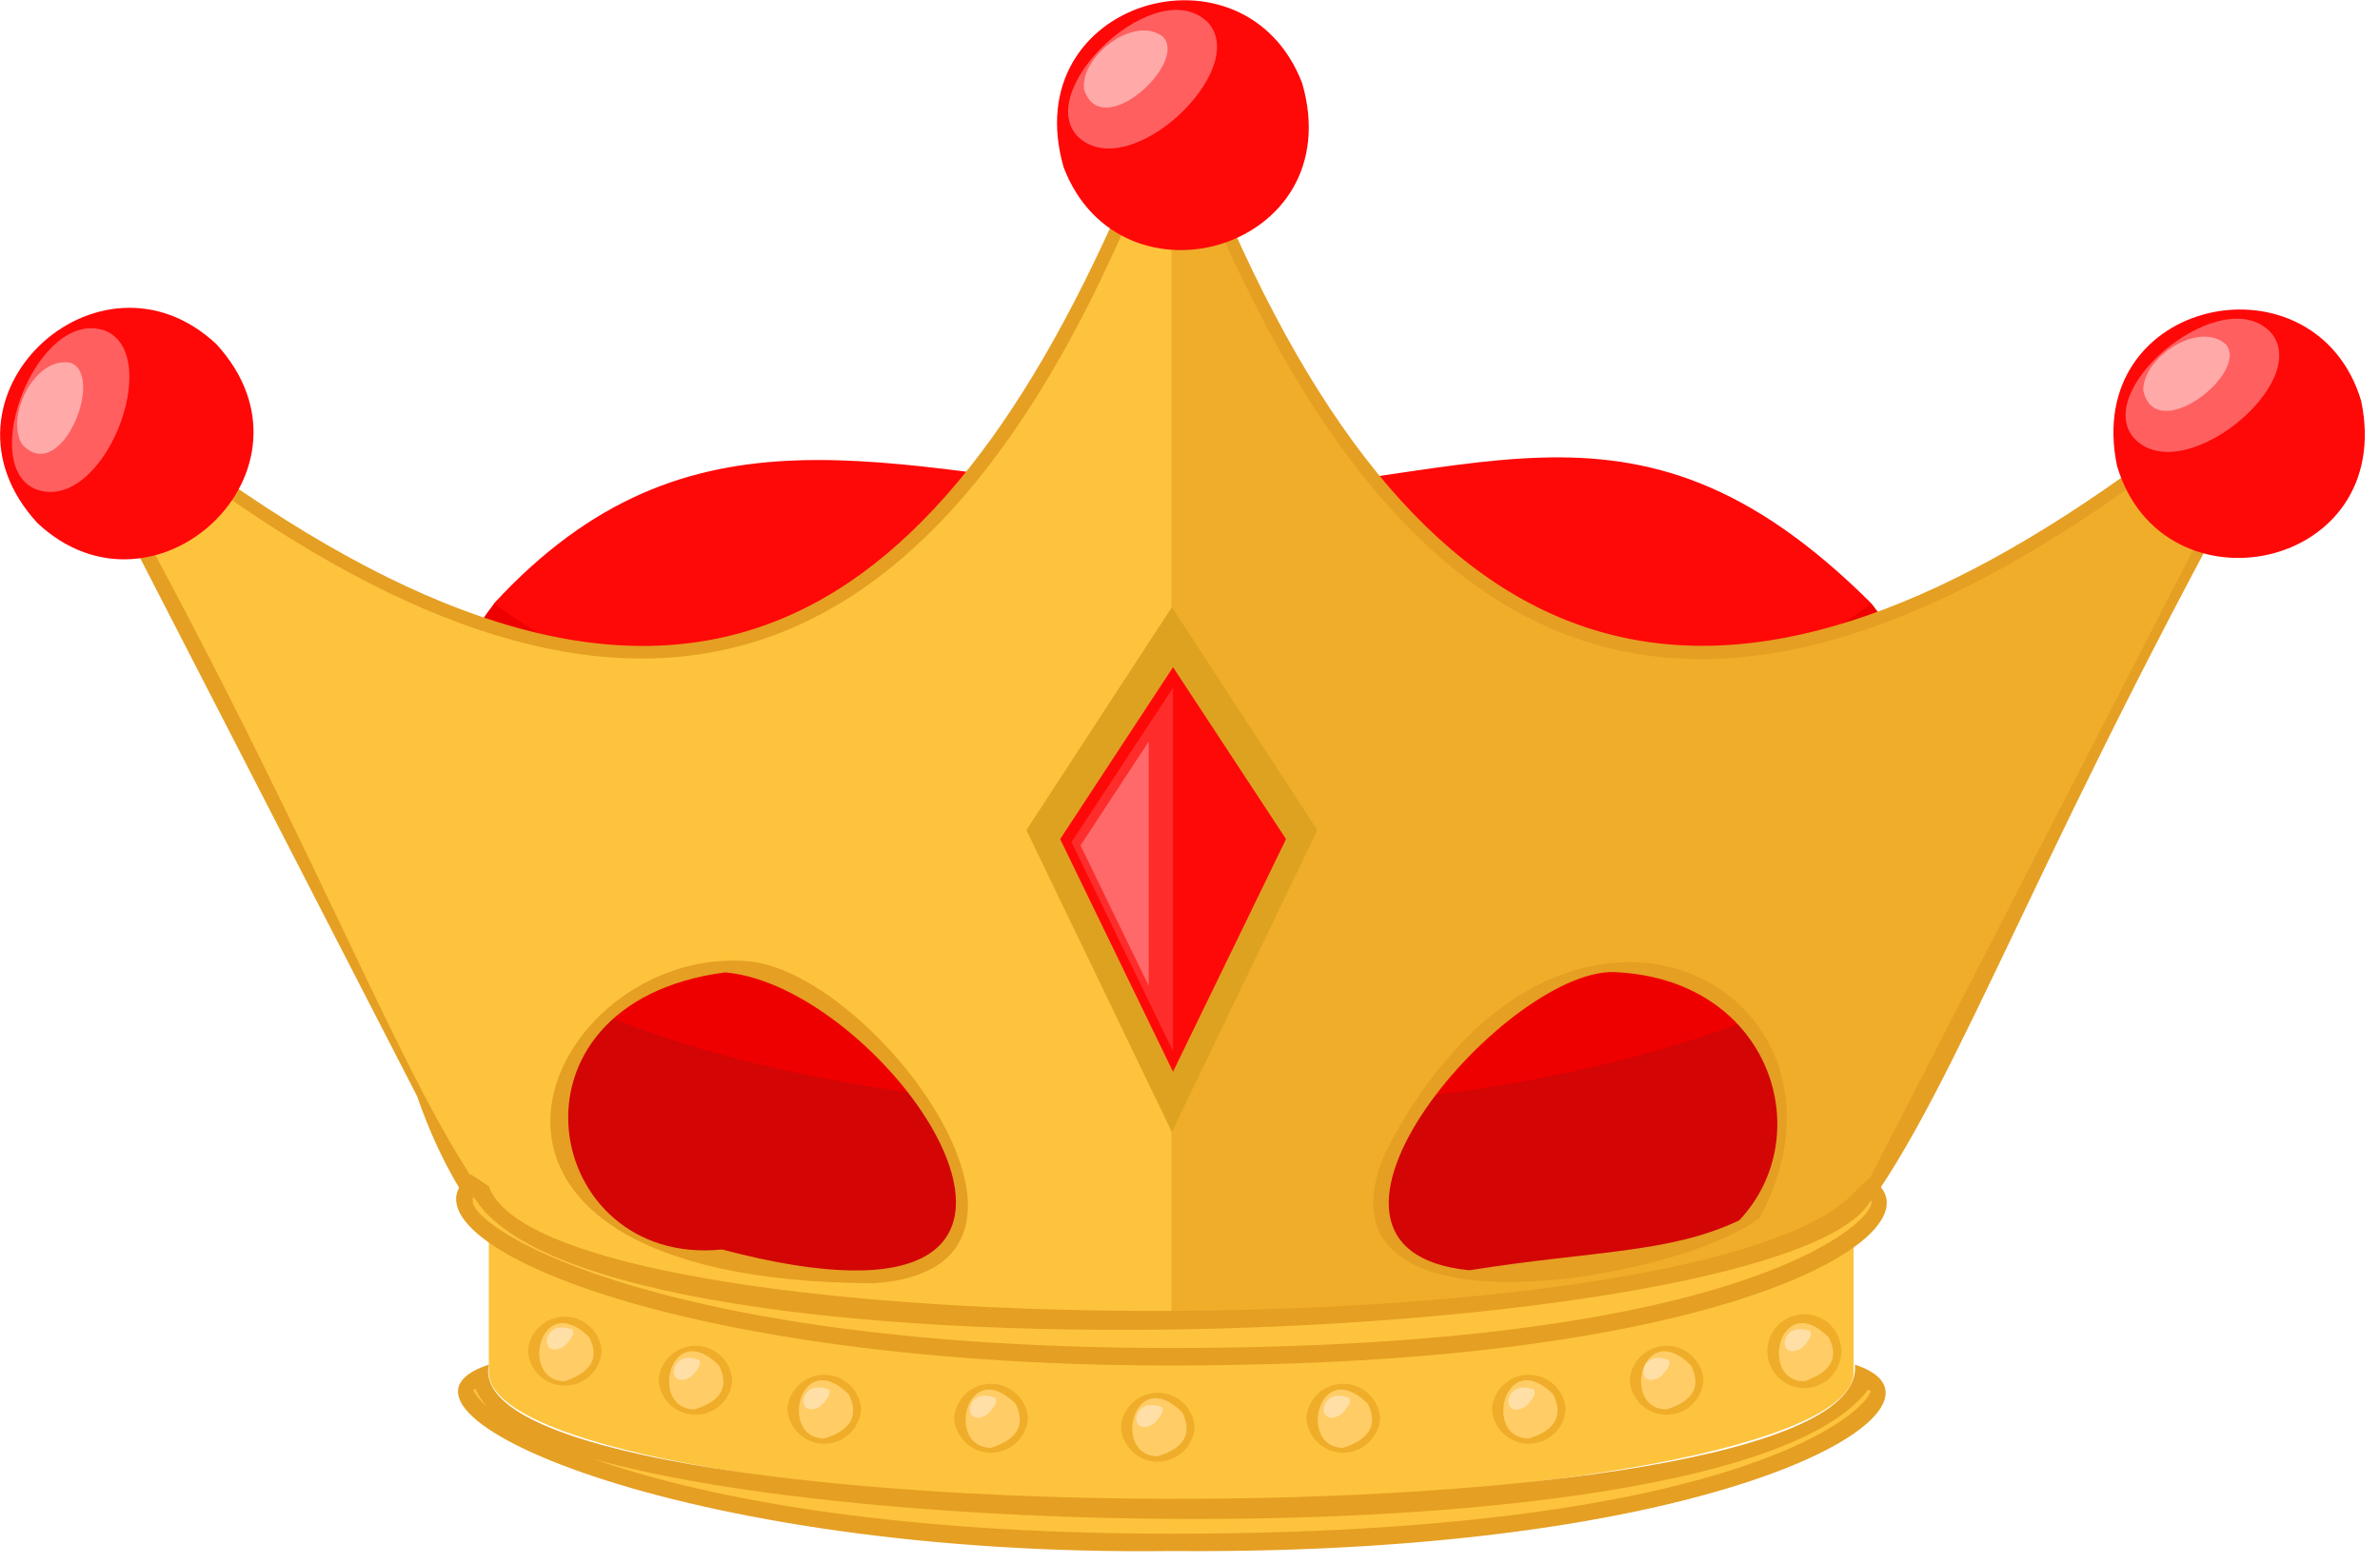 <svg width="143" height="94" viewBox="0 0 143 94" fill="none" xmlns="http://www.w3.org/2000/svg">
<path d="M112.45 36.27C97.76 21.61 88.37 29.7 69.67 29.79C53.19 28.23 41.43 23.52 29.67 36.27C36.41 59.7 105.52 53.82 112.45 36.27Z" fill="#FF0808"/>
<path d="M28.16 56.51C30.6 63.16 32.06 69.78 35.43 76.13C40.73 78.52 54.66 80.22 70.93 80.25C71.027 80.243 71.124 80.243 71.22 80.25C87.49 80.25 101.42 78.52 106.72 76.13C109.78 70.53 111.44 63.52 113.99 56.51C92.38 68.36 48.27 67.65 28.16 56.51V56.51Z" fill="#D30505"/>
<path d="M71.07 48.49C54.74 48.49 40.07 43.79 29.69 36.27C25.1 42.1 26 49.37 28.16 56.51C46.06 70.12 95.69 70.19 113.99 56.51C116.13 49.37 117.05 42.1 112.45 36.27C102.1 43.79 87.4 48.49 71.07 48.49V48.49Z" fill="#EF0000"/>
<path d="M70.29 83.87C45.38 82.87 31.03 83.1 25.06 65.87C18.17 52.49 5.46 27.79 5.44 27.74H12C40.37 48.32 56.09 38.83 68 10.74H72.8C85.74 42.2 103.55 46.23 128.8 27.74H135.39C106.71 79.74 118.87 82.01 72.33 83.86C71.9 83.88 71.42 83.87 70.29 83.87ZM97.29 58.43C90.84 57.72 75.71 75.07 88.29 76.33C95.73 75.14 100.29 75.33 104.5 73.33C109.27 68.27 106.45 59 97.29 58.43V58.43ZM43.57 58.43C29.51 60.28 32.63 76.19 43.38 75.08C69 81.84 53.71 59.3 43.57 58.43V58.43Z" fill="#E59F23"/>
<path d="M70.41 11.48H68.51C55.8 42.36 37.58 47.37 11.79 28.53H6.72C34.78 79.43 22.6 81.23 68.51 83.07H70.42V11.48H70.41ZM52.51 77.11C22.91 77 32.77 56.6 45.07 57.77C52.8 58.65 65.63 76.22 52.51 77.11Z" fill="#FDC33C"/>
<path d="M72.32 83.07C81.93 82.95 106.69 81.85 110.77 73.86L134.1 28.53H129C101.27 48.76 84.31 40.21 72.29 11.53H70.39V83.09H72.29L72.32 83.07ZM83.24 69.25C93.77 48.76 113.07 59.41 105.74 73.15C101.13 76.9 78.16 81.05 83.24 69.25Z" fill="#EFAD29"/>
<path d="M70.41 36.48L61.67 49.88L70.41 68.02L79.15 49.88L70.41 36.48Z" fill="#DEA221"/>
<path d="M70.48 40.09L63.7 50.42L70.48 64.4L77.27 50.42L70.48 40.09Z" fill="#FF0808"/>
<path d="M70.48 41.33L64.38 50.6L70.48 63.17V41.33Z" fill="#FF2C2C"/>
<path d="M69.02 44.56L64.92 50.8L69.02 59.24V44.56Z" fill="#FF6969"/>
<path d="M111.35 73.11C106.92 83.11 31.64 82.11 29.46 73.11H29.37V82.47C29.37 86.75 47.74 90.22 70.37 90.22C93 90.22 111.37 86.75 111.37 82.47V73.11H111.35Z" fill="#FDC33C"/>
<path d="M111.45 82C112.56 93 27.17 92.5 29.37 82C21.24 84.65 40.78 93.57 70.37 93.2C104.19 93.48 118.77 84.36 111.45 82Z" fill="#E59F23"/>
<path d="M70.41 92.16C53.17 92.16 42.05 89.92 35.6 87.65C53.85 92.86 104.98 93.25 112.25 83.49L112.41 83.6C111.8 85.29 103.2 92.16 70.41 92.16ZM29.29 84.53C28.935 84.262 28.642 83.921 28.43 83.53C28.472 83.493 28.519 83.463 28.57 83.44C28.742 83.844 28.986 84.213 29.29 84.53Z" fill="#FDC33C"/>
<path d="M112.33 70.78L111.56 71.5C102.94 81.43 32.73 81.03 29.37 71.28L28.31 70.58C23 74.42 41.44 82.8 74.85 82C105.81 81.43 117.05 73.56 112.33 70.78V70.78Z" fill="#E59F23"/>
<path d="M70.41 81C40.17 81 28.73 74.1 28.41 72.25C28.4 72.144 28.4 72.037 28.41 71.93L28.52 72C35.99 84 107.32 80.93 112.37 72.19L112.45 72.12V72.28C112.39 73.59 104.38 81 70.41 81Z" fill="#FDC33C"/>
<path d="M36.15 81.19C36.072 82.356 35.103 83.261 33.935 83.261C32.767 83.261 31.798 82.356 31.72 81.19C31.798 80.024 32.767 79.119 33.935 79.119C35.103 79.119 36.072 80.024 36.15 81.19V81.19Z" fill="#EFAD29"/>
<path d="M33.93 83C31.16 83 32.46 77.42 35.41 80.36C36 81.52 35.6 82.44 33.93 83Z" fill="#FFCC66"/>
<path d="M33.89 80.9C32.35 81.81 32.54 79.15 34.41 79.9C34.47 80.09 34.5 80.28 33.89 80.9Z" fill="#FFDFA6"/>
<path d="M44 82.94C43.922 84.106 42.953 85.011 41.785 85.011C40.617 85.011 39.648 84.106 39.57 82.94C39.648 81.774 40.617 80.869 41.785 80.869C42.953 80.869 43.922 81.774 44 82.94Z" fill="#EFAD29"/>
<path d="M41.73 84.69C38.96 84.69 40.26 79.11 43.2 82.05C43.8 83.27 43.4 84.18 41.73 84.69Z" fill="#FFCC66"/>
<path d="M51.74 84.68C51.662 85.846 50.693 86.751 49.525 86.751C48.357 86.751 47.388 85.846 47.31 84.68C47.388 83.514 48.357 82.609 49.525 82.609C50.693 82.609 51.662 83.514 51.74 84.68V84.68Z" fill="#EFAD29"/>
<path d="M49.53 86.44C46.75 86.44 48.06 80.86 51 83.79C51.6 85 51.19 85.93 49.53 86.44Z" fill="#FFCC66"/>
<path d="M61.76 85.22C61.682 86.386 60.713 87.291 59.545 87.291C58.377 87.291 57.408 86.386 57.33 85.22C57.408 84.054 58.377 83.149 59.545 83.149C60.713 83.149 61.682 84.054 61.76 85.22V85.22Z" fill="#EFAD29"/>
<path d="M59.55 87C56.77 87 58.08 81.41 61.02 84.35C61.61 85.55 61.21 86.46 59.55 87Z" fill="#FFCC66"/>
<path d="M71.78 85.76C71.702 86.926 70.733 87.831 69.565 87.831C68.397 87.831 67.428 86.926 67.35 85.76C67.428 84.594 68.397 83.689 69.565 83.689C70.733 83.689 71.702 84.594 71.78 85.76Z" fill="#EFAD29"/>
<path d="M69.56 87.51C66.79 87.51 68.09 81.93 71.04 84.87C71.63 86.09 71.23 87 69.56 87.51Z" fill="#FFCC66"/>
<path d="M82.92 85.22C82.842 86.386 81.873 87.291 80.705 87.291C79.537 87.291 78.568 86.386 78.49 85.22C78.568 84.054 79.537 83.149 80.705 83.149C81.873 83.149 82.842 84.054 82.92 85.22Z" fill="#EFAD29"/>
<path d="M80.71 87C77.93 87 79.24 81.41 82.18 84.35C82.78 85.55 82.37 86.46 80.71 87Z" fill="#FFCC66"/>
<path d="M94.07 84.68C93.992 85.846 93.023 86.751 91.855 86.751C90.687 86.751 89.718 85.846 89.64 84.68C89.718 83.514 90.687 82.609 91.855 82.609C93.023 82.609 93.992 83.514 94.07 84.68Z" fill="#EFAD29"/>
<path d="M91.85 86.44C89.08 86.44 90.39 80.86 93.33 83.79C93.92 85 93.52 85.93 91.85 86.44Z" fill="#FFCC66"/>
<path d="M102.35 82.94C102.272 84.106 101.303 85.011 100.135 85.011C98.967 85.011 97.998 84.106 97.92 82.94C97.998 81.774 98.967 80.869 100.135 80.869C101.303 80.869 102.272 81.774 102.35 82.94Z" fill="#EFAD29"/>
<path d="M100.13 84.69C97.36 84.69 98.66 79.11 101.61 82.05C102.2 83.27 101.8 84.18 100.13 84.69Z" fill="#FFCC66"/>
<path d="M110.63 81.19C110.63 82.416 109.636 83.41 108.41 83.41C107.184 83.41 106.19 82.416 106.19 81.19C106.19 79.964 107.184 78.97 108.41 78.97C109.636 78.97 110.63 79.964 110.63 81.19Z" fill="#EFAD29"/>
<path d="M108.41 83C105.64 83 106.94 77.42 109.88 80.36C110.48 81.52 110.08 82.44 108.41 83Z" fill="#FFCC66"/>
<path d="M41.52 82.73C39.98 83.63 40.16 80.97 42.03 81.73C42.09 81.91 42.12 82.1 41.52 82.73Z" fill="#FFDFA6"/>
<path d="M49.3 84.5C47.76 85.4 47.95 82.75 49.82 83.5C49.88 83.68 49.91 83.87 49.3 84.5Z" fill="#FFDFA6"/>
<path d="M59.31 85C57.77 85.9 57.95 83.25 59.82 84C59.88 84.2 59.91 84.39 59.31 85Z" fill="#FFDFA6"/>
<path d="M69.32 85.56C67.77 86.46 67.96 83.81 69.83 84.56C69.89 84.74 69.92 84.93 69.32 85.56Z" fill="#FFDFA6"/>
<path d="M80.57 85C79.03 85.9 79.21 83.25 81.08 84C81.14 84.2 81.17 84.39 80.57 85Z" fill="#FFDFA6"/>
<path d="M91.67 84.51C90.13 85.42 90.31 82.76 92.18 83.51C92.25 83.7 92.27 83.89 91.67 84.51Z" fill="#FFDFA6"/>
<path d="M99.77 82.73C98.23 83.63 98.41 80.97 100.28 81.73C100.35 81.91 100.38 82.1 99.77 82.73Z" fill="#FFDFA6"/>
<path d="M108.27 81C106.72 81.91 106.91 79.25 108.78 80C108.84 80.18 108.87 80.37 108.27 81Z" fill="#FFDFA6"/>
<path d="M78.24 5C81.14 15 67.34 19 63.91 10.06C61 2.95639e-05 74.81 -3.94 78.24 5V5Z" fill="#FF0808"/>
<path d="M72.58 1.35C75.18 4.21 67.77 11.22 64.72 8.17C62.12 5.3 69.53 -1.7 72.58 1.35V1.35Z" fill="#FF5F5F"/>
<path d="M69.86 2.19C71.45 3.75 66.13 8.64 65.13 5.35C64.91 3.43 68.08 0.88 69.86 2.19V2.19Z" fill="#FFA9A9"/>
<path d="M13 20.68C19.88 28.18 9.31 38.05 2.25 31.43C-4.65 23.93 5.92 14.05 13 20.68Z" fill="#FF0808"/>
<path d="M6.32 19.87C9.9 21.33 6.24 30.87 2.18 29.41C-1.41 28 2.25 18.43 6.32 19.87Z" fill="#FF5F5F"/>
<path d="M4.23 21.8C6.35 22.53 3.65 29.24 1.33 26.7C0.31 25.06 2.06 21.39 4.23 21.8V21.8Z" fill="#FFA9A9"/>
<path d="M141.87 24.09C144 34.31 129.93 37.15 127.2 28C125.08 17.81 139.14 15 141.87 24.09Z" fill="#FF0808"/>
<path d="M136.51 20.06C138.88 23.11 130.95 29.52 128.15 26.25C125.78 23.19 133.71 16.78 136.51 20.06Z" fill="#FF5F5F"/>
<path d="M133.73 20.68C135.2 22.37 129.52 26.83 128.78 23.47C128.71 21.54 132.06 19.24 133.73 20.68Z" fill="#FFA9A9"/>
</svg>
